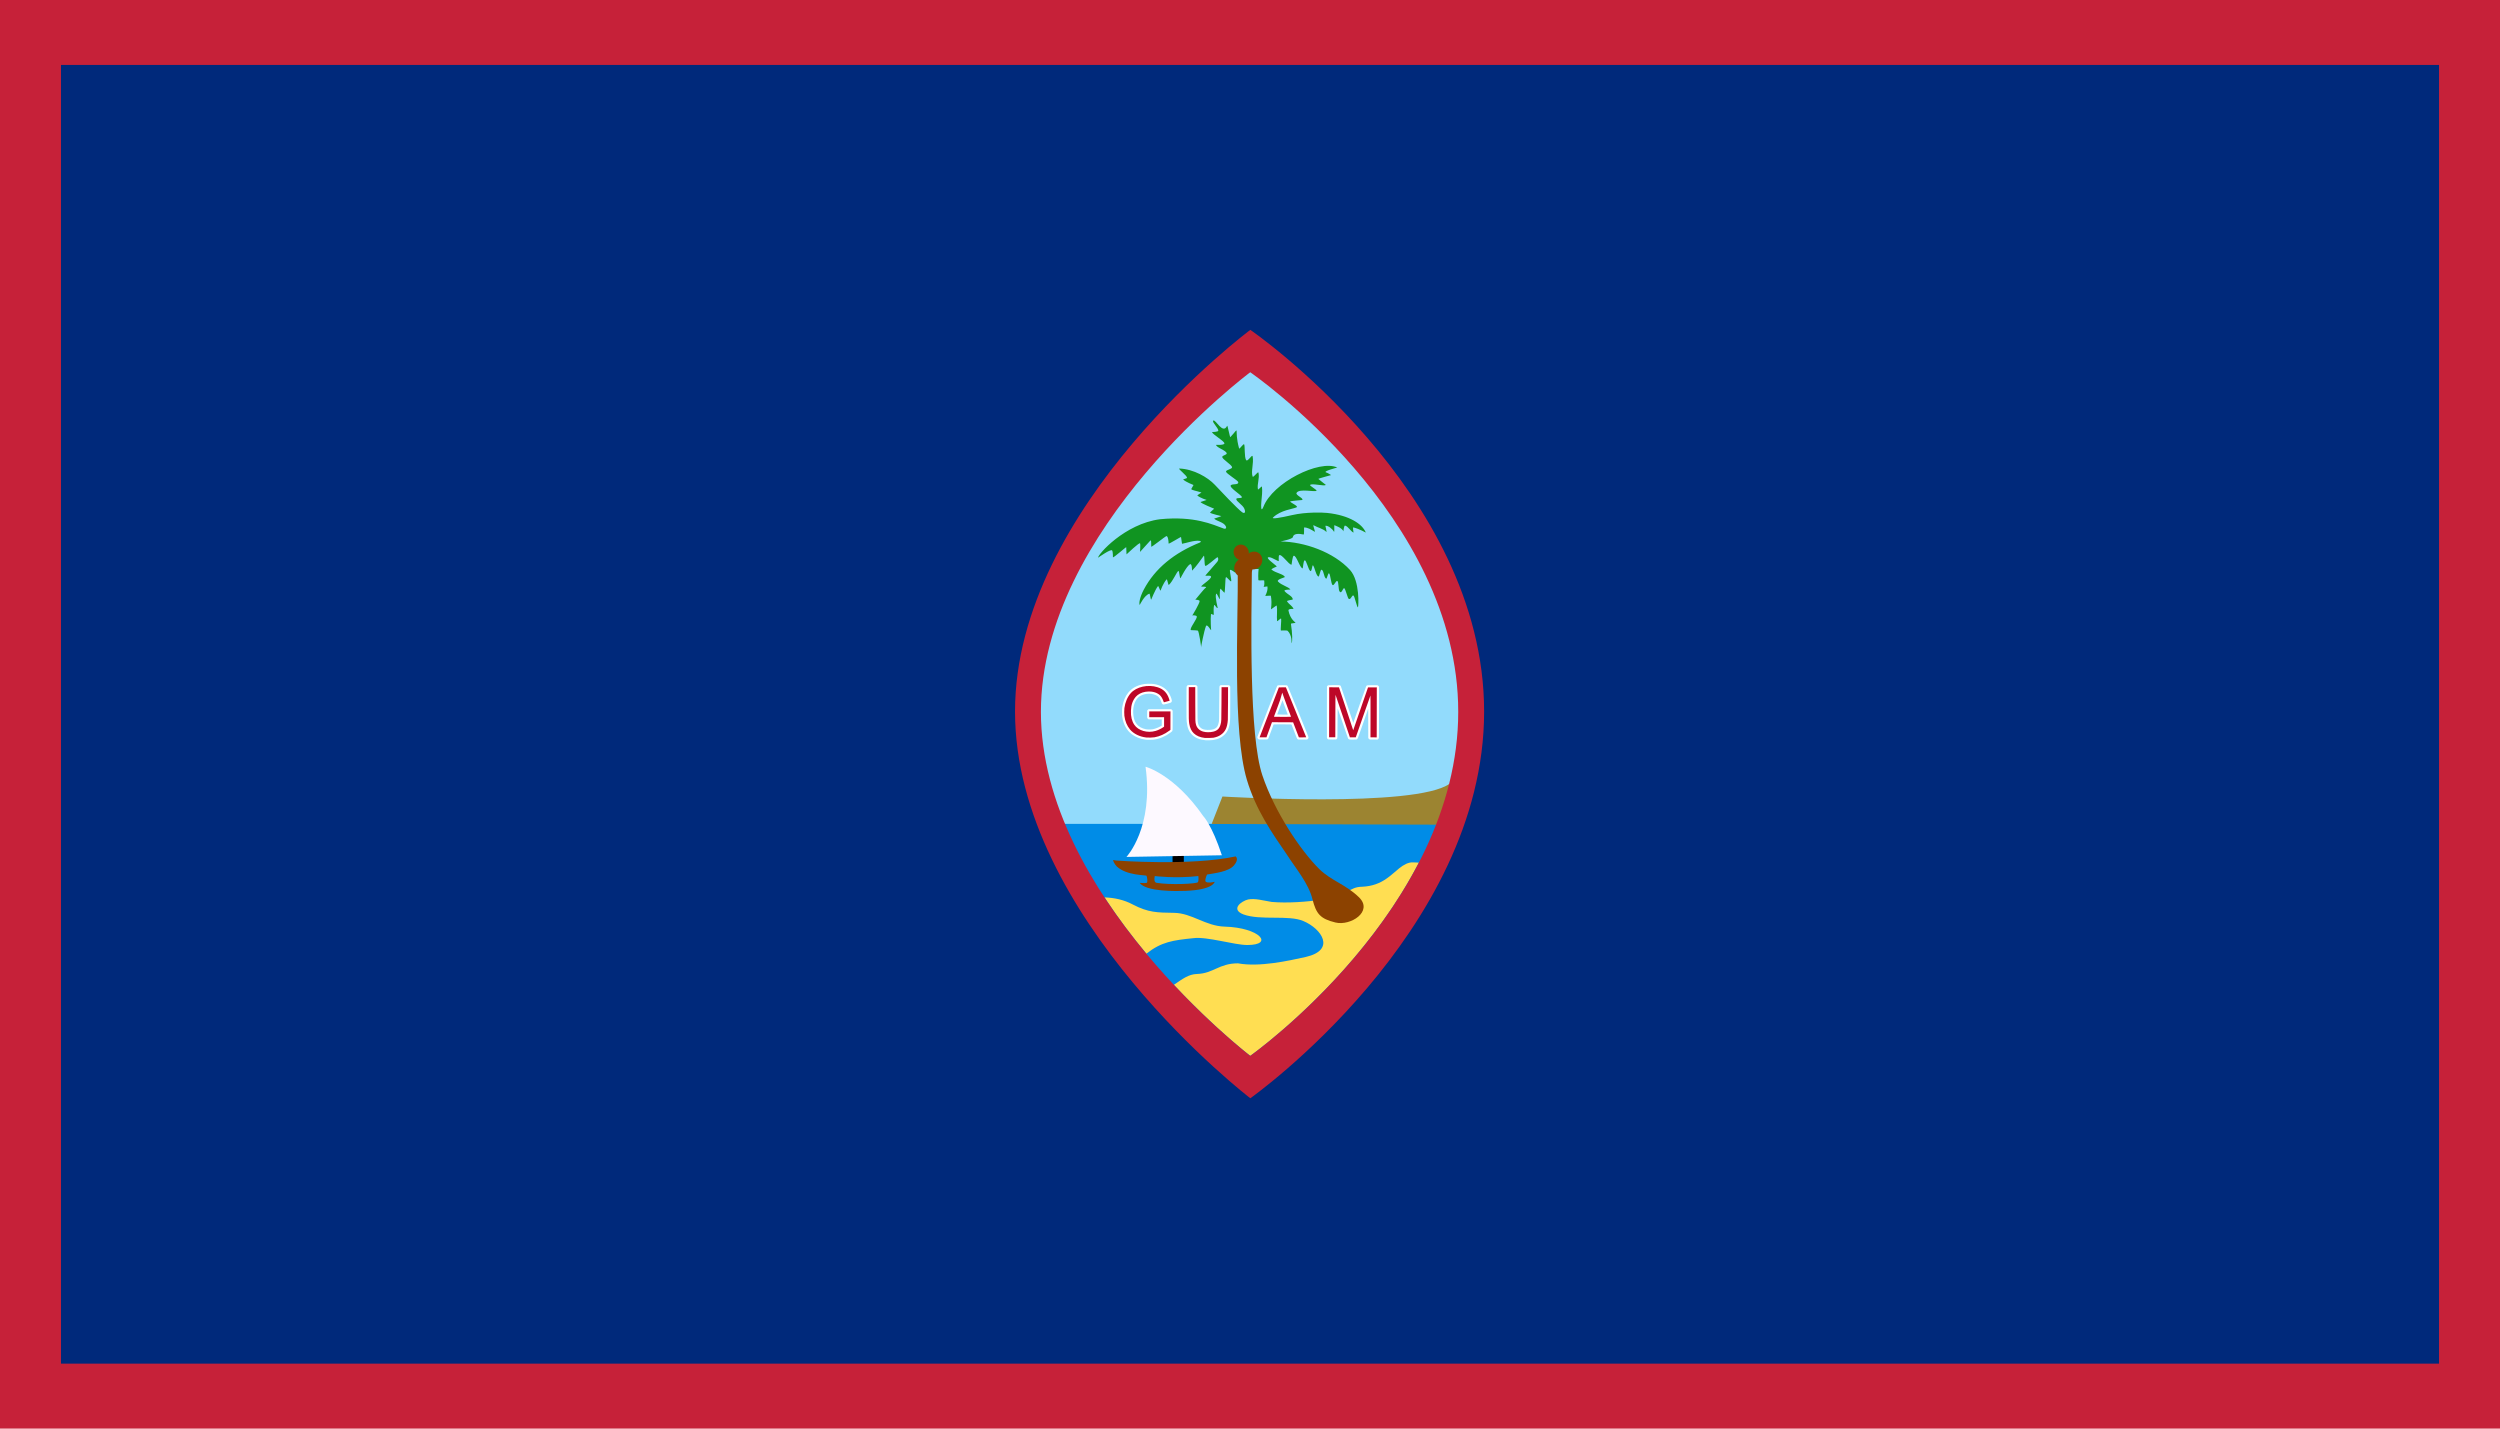 <?xml version="1.0" encoding="UTF-8" standalone="no"?>
<svg
   xmlns:dc="http://purl.org/dc/elements/1.1/"
   xmlns:cc="http://creativecommons.org/ns#"
   xmlns:rdf="http://www.w3.org/1999/02/22-rdf-syntax-ns#"
   xmlns:svg="http://www.w3.org/2000/svg"
   xmlns="http://www.w3.org/2000/svg"
   xmlns:sodipodi="http://sodipodi.sourceforge.net/DTD/sodipodi-0.dtd"
   xmlns:inkscape="http://www.inkscape.org/namespaces/inkscape"
   clip-rule="evenodd"
   fill-rule="evenodd"
   height="500"
   image-rendering="optimizeQuality"
   shape-rendering="geometricPrecision"
   text-rendering="geometricPrecision"
   viewBox="0 0 231510.42 132291.66"
   width="875"
   version="1.1"
   id="svg56"
   sodipodi:docname="Guam.svg"
   inkscape:version="1.0.2 (e86c8708, 2021-01-15)">
  <defs
     id="defs60" />
  <sodipodi:namedview
     pagecolor="#ffffff"
     bordercolor="#666666"
     borderopacity="1"
     objecttolerance="10"
     gridtolerance="10"
     guidetolerance="10"
     inkscape:pageopacity="0"
     inkscape:pageshadow="2"
     inkscape:window-width="1344"
     inkscape:window-height="729"
     id="namedview58"
     showgrid="false"
     inkscape:zoom="0.73524381"
     inkscape:cx="479.06891"
     inkscape:cy="213.63705"
     inkscape:window-x="0"
     inkscape:window-y="25"
     inkscape:window-maximized="1"
     inkscape:current-layer="svg56" />
  <path
     d="M 0,0 H 231510.41 V 132291.67 H 0 Z"
     fill="#c62139"
     stroke-width="1.051"
     id="path10" />
  <path
     d="M 5646.595,6013.264 H 225863.82 V 126278.42 H 5646.595 Z"
     fill="#00297b"
     stroke-width="1.101"
     id="path12" />
  <g
     id="g85"
     transform="translate(-7516.634,0.005)">
    <g
       stroke-width="1"
       id="g36"
       transform="matrix(1.136,0,0,1.136,0,6.8181819e-4)">
      <path
         d="m 108537.17,28617.296 c 0,0 -18122.533,14420.028 -18122.533,29399.058 0,14981.029 18122.543,29783.057 18122.543,29783.057 0,0 18006.53,-13724.025 18006.53,-29783.057 0,-16057.03 -18006.54,-29399.058 -18006.54,-29399.058 z"
         fill="#92dbfc"
         id="path14" />
      <path
         d="m 92419.719,67159.562 c 4716.233,11327.588 16117.451,20639.81 16117.451,20639.81 0,0 11603.94,-8844.17 16181.37,-20640.687"
         fill="#008ce7"
         id="path16" />
      <path
         d="m 124781.68,63890.343 c -2794,1999.002 -18515.02,1039 -18515.02,1039 l -879,2238.004 18719.02,57.999 c 78,-306.998 265,-672 330,-982.002 z"
         fill="#9c8431"
         id="path18" />
      <path
         d="m 96651.642,73153.356 c 796.01,26.008 1589.01,193.997 2301.011,576 1272.997,668 2010.997,662.999 3382.997,683.999 1436.01,21.987 2563.01,1079.003 4115.01,1123.003 2859,80 4061,1500.001 1838,1499.001 -1050,-1.059 -3301,-706.001 -4389,-558.001 -1654.01,168 -2610,294.002 -3834.01,1267.003 -1165.997,-1400.001 -2331.998,-2940.004 -3414.008,-4591.005 z m 5656.008,7128.008 c 709.01,-485.002 1197.01,-864.002 1885.01,-885.002 1337,-41 1793,-868 3338,-867 1756,322 4136.01,-211 5529.01,-520.002 2473,-570 1300,-2300.004 -197,-2928.003 -1210,-518.001 -3478.01,-26.009 -4885.01,-540.001 -1065,-416 -187,-1079.001 386,-1220.001 578,-106 1198,85 1917,201.999 1284,113.001 2897.01,-7.011 4025.01,-182 2331,-356.998 2235,-1041 3360,-1057.002 821,-38 1446.01,-281.998 2006,-682.001 658.01,-439 1343.01,-1340.002 2139.01,-1304 l 468,20.003 c -4916.01,9510.012 -13745.02,15753.018 -13745.02,15753.018 0,0 -2853,-2184.001 -6226.01,-5790.005 z"
         fill="#ffde52"
         id="path20" />
      <path
         d="m 113608.67,73315.355 c 305,1180.003 628,1581.003 1868,1884.001 1224,303.001 3094,-887 1935,-2042.003 -1103,-1074 -2265,-1349 -3253,-2316.003 -1533,-1520 -3636.01,-4662.006 -4635.01,-7633.01 -1093,-3248.003 -903,-12392.016 -854,-17024.022 1.01,-54 133,-86 148,-108 71,-102 139,33 28,-646 -29,-174 -167,-354 -166,-530 1.01,-314.002 -1084,343 -1370,903 -65,128 208,493 208,565 37,4444.006 -441,13218.017 739,17190.024 730,2459.003 2062,4358.006 3268.01,6115.007 723,1126.001 1769,2341.003 2084,3642.006 z"
         fill="#8c4200"
         id="path22" />
      <g
         fill-rule="nonzero"
         id="g32">
        <g
           fill="#ffffff"
           id="g26">
          <path
             d="m 100086.65,60304.335 c -14,-2.117 -69,-8.996 -121.996,-16.007 -377,-46 -780,-204.999 -1075.001,-425 -420,-313 -698,-814.002 -791,-1429.003 -26.01,-172 -25.01,-615 1,-784 74,-474.999 248,-894.002 498,-1200 74,-90.001 216,-228.002 303,-293.002 205,-156 470,-278.002 749,-346 200,-50 323,-65 562.997,-72 334,-7.99 569,22.013 833,110 338,111.002 600.01,291 785.01,537.002 125,165.999 287,534.998 310,705.001 12,92.998 -25,162 -107,196.998 -26,11.006 -156,50.001 -290,86 -269,72.002 -307,74.002 -367,23.998 -40,-33.999 -54,-60 -89,-169 -16,-46 -55,-139.999 -88,-207 -51,-102.999 -72,-134 -141,-203 -69,-69.999 -99,-90.999 -202,-141 -228,-111.001 -484.01,-149 -779.01,-113.001 -215.996,26.008 -449.996,114.001 -596.996,225.001 -327,246 -509.001,732 -490,1306.001 25,783 357,1214.002 1039.996,1351.003 131,26.008 417,26.008 557,0 204,-38 503,-155.001 672,-263.001 l 61,-38 v -249 l 1.01,-250.002 -539,-3.995 -539,-3.996 -34,-23.997 c -19,-13.997 -45,-40 -58,-59 -24,-33 -24,-38.002 -24,-331.002 1,-293 1,-298 25,-331 13,-18.996 40,-45 59,-58.001 l 34,-25.003 923,2.117 924,2.117 33,23.997 c 19,12.99 45,42 59,64 l 24,39.003 2.01,765 c 2.02,815 0,848 -49,907 -13.99,17.013 -78,69 -141,115.002 -436,320.998 -900,511.998 -1377,567 -123,13.996 -481,18.996 -557,7.99 z m 4829.01,41.003 c -483,-37.002 -848,-181.002 -1114,-438.002 -262,-253 -392,-570 -450,-1098 -17,-147 -18,-302.002 -17,-1496.004 2.01,-1286 3,-1334 23,-1373 11,-22.014 37,-53.002 57,-69 l 38,-28.002 317,-2.99 c 306,-2.116 319,-2.116 364,20.003 28,13.996 56,39.002 71,62 l 24,39.003 4,1380 c 3,1216.003 5,1393.001 20,1489.002 40,250 80,343.002 197,460 147,146 300,200.002 590,210 267,7.99 450,-22.013 607,-99 181,-88 263,-226.998 325,-544.999 23,-120.002 23,-139.002 32,-1501.004 9,-1543 2.01,-1415 85,-1478 l 39,-29 h 330 c 368,1.057 357,-1.059 416,76.999 l 30,39 1.01,1238.001 c 1,1242.003 -5,1502.003 -38,1736.005 -71,497.998 -236,812.998 -554,1059 -107,82.999 -151,111 -256,162.999 -161,81 -347,136.001 -558,166 -110,16.007 -471.01,27 -583.01,18.996 z m 4322,-67.001 c -14,-2.99 -45,-26.008 -70,-50 -51,-51.002 -65,-98 -50,-162 19,-79.002 1583,-4115.006 1608,-4147.005 49,-66 63,-68 429,-67 366.01,0 380.01,2.99 430.01,68 12.99,18.998 401,958.001 862,2089 732,1797.004 837,2062.003 837,2110.004 0,60.999 -24,103 -81,144 -34,23.997 -35,23.997 -401,22.991 h -367 l -40,-30.998 c -51,-39 -50,-35.002 -287,-655 -108,-283.001 -201,-523.002 -207,-533 -9,-17.992 -55,-18.997 -735,-20.003 -681.01,-1.058 -726.01,0 -733,17.013 -4.01,10 -96.01,261.998 -205.01,559.998 -108,297 -206,556.001 -218,575.001 -12,18.997 -37,45 -55,58.002 -33,23.997 -39,23.997 -363,25.003 -181,1.058 -340,-1.058 -354,-3.995 z m 2343,-2066.003 c -15.99,-45 -404,-1083 -414,-1108 -4,-11.008 -9,-6.007 -17,16.006 -18,54.001 -415,1113.002 -420,1122.001 -3,3.995 191,7.99 430,8.996 h 436.01 z m 3314.01,2062.003 c -46,-13.997 -96,-67 -109,-116.002 -7,-27.998 -9,-713 -4,-2121.001 l 7,-2079.002 28,-38 c 56,-73 51,-72 552,-71 417,1.057 452,2.115 487,20.001 20,11.007 47,35 59,53 11.99,17.013 245,702 517,1520.003 273,818.002 498,1488.002 501,1488.002 2.99,0 235,-665.002 516,-1477.003 319,-924 521,-1493 538,-1519 56,-81 51,-80 510,-79 391,0 409,1.058 446,22.013 21.01,11.985 50,40 65,61 l 26.01,40 -2.99,2091.003 c -3.99,1971 -5,2093.001 -22.99,2125.002 -10,17.992 -36,46.998 -58,63 l -39,29.998 -319,-1.058 c -316,0 -319,0 -353,-25.003 -19,-12.99 -45,-39.002 -58,-58.002 l -25,-33.999 -2.99,-1200.002 -2.99,-1199 -56,158.999 c -31,88 -221,632 -422,1209 -353,1011.003 -368,1052.003 -409,1094.003 -25.01,26.01 -56,46 -77,50.001 -20.01,3.995 -153.01,6.985 -297,6.985 -251,-1.058 -264,-2.117 -309,-25.003 -26.01,-12.99 -57.01,-39 -69,-56.999 -12.02,-17.992 -207,-581.002 -433.01,-1251.001 -226,-669.002 -415,-1217.002 -419,-1217.002 -5,0 -8.99,542.002 -10.99,1206 -2.02,1351.003 4,1252.004 -80,1308.003 l -43,28.001 -298,1.058 c -164.01,1.06 -313.01,-2.99 -331.01,-8.996 z"
             id="path24" />
        </g>
        <g
           fill="#bd0728"
           id="g30">
          <path
             d="m 100058.65,60119.336 c -541.996,-62 -1029.996,-302.001 -1323.997,-652 -248,-294 -408,-682 -461,-1118.003 -17,-143.999 -16,-484 2.01,-621.998 62,-475.002 250,-918.002 519,-1223.003 459,-521 1411.997,-731.003 2185.997,-481 488,156.999 778,454.999 943,966 23,71 40,131 38,134 -6,3.996 -422,117.002 -453,123 -18,2.99 -27,-13.997 -54,-93.999 -77,-226.002 -194,-414.001 -324,-518.001 -284,-226 -684,-309 -1152.996,-238.001 -300,46 -598,200.002 -769,398 -257.001,297.003 -384.001,661 -400.001,1142.003 -15,476 71,839 270,1139 323,488 1074.997,706.002 1743.997,506 214,-64 447,-174.997 611,-292 l 76,-53.998 1.01,-385 v -386.002 l -604.01,-1.058 -605,-1.058 1.01,-236.001 v -236 l 864,2.116 864,1.059 -2.01,752.001 -1,752 -95,70 c -389,286.002 -779.01,459.003 -1196.01,533.001 -154,27.001 -522,37 -678,18.997 z m 4787.01,36.999 c -392,-43 -697,-169 -913,-379 -197,-191 -310,-428 -369,-772.998 -42,-248.003 -45,-376.003 -43,-1696.005 l 2.01,-1293.001 265,1.059 h 264 l 2.01,1379 c 2.01,1467.002 1,1443.002 57,1664.004 71,282 281,491 581,578 240,70 564,71 837,2.99 324,-81 498,-255 586,-585.001 68,-253 67,-229 74,-1690.002 l 7,-1345.001 265,1.058 h 264 l -3,1247 c -1,718 -7,1317.001 -14,1413.003 -45,632 -209,974 -592,1233 -151,103 -356,181 -582,223 -98,17.992 -576,31.001 -688,18.997 z m 4474,-113.998 c 13,-33.002 366,-948.002 785,-2034.004 l 763,-1974.002 286,-2.117 287,-2.99 822.01,2020.003 c 452,1111.002 825,2029.003 829,2040.004 7,18.998 -11,20.003 -292,20.003 l -300,-1.058 -52,-135.001 c -29,-74 -134,-351 -235,-614 l -183,-478.003 -862,-3.995 -862.01,-5 -224,616 -224,616.001 -281,-1.059 h -280 z m 2534,-1625.003 c -3,-11.007 -121,-326 -261,-700.001 -140,-374 -298,-808 -350,-966.002 -52,-157 -97,-288 -99,-291 -3,-2.99 -23,66 -44,153.001 -69,289 -135,487 -381,1137.003 -133,354.999 -246,654 -250,664.998 -8,18.997 30,20.003 691,21.008 660,1.06 699,0 694,-18.997 z m 3112.01,-354 4,-2039.001 400,3.995 399,3.995 540,1625.003 c 297,893 557,1680.002 577,1749.003 21.01,68 40,121.999 43,119.999 2.12,-2.99 69,-196.001 148,-430.001 80,-233 350,-1017.001 601,-1742.003 l 457,-1318.001 358,-2.116 358,-2.117 -3.99,2038.002 -3.99,2039.004 -253,-1.058 h -253 l 2.99,-1713.003 c 2.11,-942.002 -1.06,-1707.003 -7.02,-1701.002 -5,6.006 -256,718 -557,1582.003 -301,864 -568,1629 -593,1700 l -46,129.002 h -478 l -582,-1726.003 c -320,-949 -586,-1733.003 -591,-1743.002 -5,-8.996 -11,767.001 -13,1725.003 l -4,1741.001 h -253 l -253,-1.058 z"
             id="path28" />
        </g>
      </g>
      <path
         d="m 97273.642,44871.316 c 77,106.001 66,563.001 66,563.001 63,38 1085.01,-870.001 1085.01,-829.001 1,191.001 24,585.001 24,585.001 0,0 1058.001,-1006.001 1102.001,-900.001 49,119 -4,702.001 -4,702.001 0,0 703.997,-776.001 832.997,-916.001 93,-100 78,126 87,491 2.01,65 1154,-850 1224,-866 149,-32 195,475 187,602 -6,94 1063,-610 1016,-517 l 79,541 c 298,-41 1008.01,-306 1435.01,-237 137,22 130,91 8,141 -2058.01,833.001 -3641.01,2089.002 -4563.006,3839.005 -314,596 -410,1116.001 -327,1247.001 0,0 370,-796 786.996,-921 56,-16 93,510 150,480 0,0 316,-798.002 544,-1092.002 61,-79 163,419.001 228,345.001 0,0 164,-534.001 485,-906.001 46,-53 129,505 180,458 333,-307 646,-1077 771,-1134 87,-68 102,640 185,579 0,0 475.01,-954.002 759.01,-1127.002 182,-112 175,521 175,521 362,-357 761,-949 950,-1206 87,-118 39,780 132,815 119,46 899,-688 987,-703 58,-10.002 126,209 -26,385 -12,13.999 -964,1112.001 -964,1112.001 185,35 257,-17 390,18 395,104 -740,755.001 -721,877.001 0,0 547,-10.002 364,96 -132,77 -855,1008 -855,975.002 0,-17 363,8 361,112 -3,193 -601,1188 -607,1182 -33,-33 321,-43 369,55 88,181.002 -614.01,986.002 -477.01,1123.002 19,19 401,6.001 571,44 82,18 312,1462.002 254,1404.002 -12.99,-13.999 246.01,-1354.001 403.01,-1762.002 96,-247 403,373 428,318 -13,0 -62,-881.001 -19,-1282.001 12,-112 233,117 230,10.002 -8,-243.002 -28,-503.002 22,-740.002 38,-179 226,323 299,188 0,0 -228,-872 -133,-1118 63,-162.002 215,392 315,414 0,0 -56,-678.002 49,-853.002 l 317,340.001 c 69,-109 56,-1165.001 120,-1264.001 53,-83 382,396 431,321 44,-68 -139,-852.002 -98,-914.002 58,-89 419,218 426,212.001 147,-148 142,-517.001 204,-654.001 166,-371 1118,-419 1230,-155 55,128 17,293 -5,492 9,8.001 477,42 481,6.001 0,0 -56,437 -23,918.002 5,64 475,-16 481,48 43,453 -61,495 -61,495 4,33 317,-48 322,-12.999 34,221 -37,490 -177,749 -21,37.002 448,-36 455,7.002 57,340 68,610.001 9,1090.001 -5,39 459,-339 466,-300 70,404 -10.99,840 31,1258.001 10.01,97.001 307,-289 334,-177 27,110 -66,910.001 -21,955.001 0,0 497.01,-25 541.01,17 394,370 319,1016.001 319,1016.001 108,-80 67,-858 -42,-1570.002 -12,-75 382,-46 370,-116 0,0 -432,-260 -574,-984.002 -30,-155 417,-123 417,-123 -124,-285 -342,-339 -527,-613 -60,-90 464,-131 464,-157 1,-273 -442,-403 -671,-687 -98,-121 478,-127.002 478,-127.002 -169,-235 -726,-338 -1010,-649 -155,-169 565,-335 556,-364 -79,-249 -756,-327 -1084.01,-608.002 -68,-58 428,-254 428,-254 -50,-106 -1131,-817 -581,-752 232,28 703,358 740,308 0,0 -20,-415 28,-465 181,-188.002 805.01,798 1017.01,758 0,0 78,-706 174,-725 228,-43 506,1028 731,1028 30,0 47,-619 163,-653 131,-38 278,694 444,856.001 154,149 156,-572.001 246,-435.001 153,221 190,682.001 399,885.002 136,132 161,-636.002 312,-533.002 175,119.001 134,517.002 331,713.002 94,93 157,-507 264,-419 95,77 159,811 261,927 130,148 280,-387 415,-302 97,62 74,697 164,833 184,282.002 280,-341 402,-245 85,65 269,795.002 346,853.002 171,130 265,-332 395,-267 94,46 284,986 362,962 51,-15.999 177,-2142.002 -641,-3039.004 -1333,-1462.002 -3720,-2306.002 -5668,-2327.002 0,0 979,-195 1005,-357 52,-323 538,-285 877,-211 60,12.999 28,-571.002 36,-574.002 303,-7 574,172 864,348 90,55 -183,-585 -87,-530 372,215 786,278 1037,539 66,69.002 -76,-493 -76,-493 186,-45 553,223 697,474 70,124.002 -4,-655 51,-517 0,0 648,220 718,493 0,0 53,-494 140,-468 260,68 488,507 691,570 0,0 -84,-440 -17.99,-423 488,123 1018,425 1017,423 -275,-688 -1318,-1409.001 -3153,-1602.002 -337,-34.999 -1704,-91 -2863.01,178.002 -950,220 -1700,345 -1546,195 628,-615.002 1643,-690.002 1922,-833.002 200,-102 -673,-439 -500,-487 172,-41 952,-106 952,-106 169,-132 -567,-390.001 -457,-582.002 220,-385 1521.01,-35 1632.01,-181 36,-49 -559,-401 -534,-453 95,-195 1253,144 1280,-26 0,0 -351,-262 -601,-477.001 -30,-26 1034,-312 1034,-312 -20,-20 -182,-134 -426,-229 -223,-87 934,-388 934,-388 -1466,-670.002 -5271.01,1236 -6026.01,3214.003 -196,472 -202,-41 -161,-441.001 39,-430 93,-807 47,-1202.002 -14,-117 -311,311.001 -331,197.001 -76,-420 149,-881.001 46,-1347.001 -34,-157 -428,463 -480,306 -144,-431 108,-1037.002 6,-1631.002 -40,-232 -413,497 -538,289 -146,-241 -82,-1134.002 -151,-1269.002 -56,-108 -388,428 -416,327 -450,-1637.002 148,-1841.002 -716,-918 -30,32 -222,-968.002 -255,-934.002 -354,758.002 -934,-540 -1132,-419 -148,92 404,594 410,820 3,109 -508,116 -508,116 11,187 972,711.002 1003,916.002 25,169 -680,127 -680,127 22,229 823,447 867,690.002 25,134 -375,164 -362,300 21,209 774,622 799,835.001 17,148 -481,209 -493,347 -15,167 1000,727.001 1001,884.001 1,222 -404,108 -588,220 -259,157.001 831,793.001 877,974.002 36,159 -436,19 -452,164 -20,190 534,477.001 661,803.001 127,322 -3,404 -185,276 -365,-257 -1837,-1821.002 -2228,-2238.003 -568,-606 -1731.01,-1285 -2891.01,-1325 -121,37 624,564 629,755 1.01,49 -335,122 -320,137 206,206 847,451 847,451 l -184,331.001 c 43,97 347,123 834,283 0,0 -365,226 -338,247 258,206 758.01,358 758.01,358 l -492,165 c -29,95 1107,550.002 1107,550.002 0,0 -355,306 -339,322 87,87 922,280 922,280 14,14 -590,202 -586,206 219,219 823,290.001 964,652.002 0,0 83,206 -156,167 -940,-341 -2396.01,-1047.001 -5219.01,-770.001 -2886.007,376.001 -5085.009,2885.003 -5047.009,3135.004 0,0 1032,-740.001 1141.001,-590 z"
         fill="#109421"
         id="path34" />
    </g>
    <g
       fill="#8c4200"
       transform="matrix(1.136,0,0,1.136,228980.7,56313.972)"
       id="g44">
      <ellipse
         cx="-76406.734"
         cy="-54552.762"
         rx="609.989"
         ry="646.731"
         stroke-width="0.26"
         transform="matrix(0.841,-0.541,0.541,0.841,0,0)"
         id="ellipse38" />
      <ellipse
         cx="80113.359"
         cy="46920.699"
         rx="696.674"
         ry="738.637"
         stroke-width="0.297"
         transform="matrix(-0.841,-0.541,-0.541,0.841,0,0)"
         id="ellipse40" />
      <ellipse
         cx="80494.336"
         cy="47852.852"
         rx="743.691"
         ry="788.485"
         stroke-width="0.317"
         transform="matrix(-0.841,-0.541,-0.541,0.841,0,0)"
         id="ellipse42" />
    </g>
    <g
       stroke-width="1"
       id="g54"
       transform="matrix(1.136,0,0,1.136,0,6.8181819e-4)">
      <path
         d="m 102199.71,69706.336 h 919 v 687 h -919 z"
         id="path46" />
      <path
         d="m 97603.708,70148.337 c 0,0 6037.012,459.999 9739.012,-334.999 0,0 311,210.999 -136,732.999 -447,521.001 -1578,632.999 -2199,745 0,0 -149,335 -137,509 13,174.001 392,156.001 578,118.002 l 186,-37.002 c 0,0 -87,652.002 -2372,739.002 -750,28.998 -3223,81 -3746.002,-652.002 0,0 453,37.002 571.002,0 118,-36.999 32,-509 -12.01,-578.001 -42.99,-67.998 -1603.002,0 -2422.002,-757.999 -203,-216.001 -300,-446 -300,-528 0,-7.012 250,44 250,44 z m 3146.012,1267 c 0,0 1652,211 3553,0 0,0 50,360 -37,497.001 -87,136.999 -2280,242.001 -3386,50.001 -178,-57.002 -184,-275.003 -130,-547.002 z"
         fill="#8c4200"
         id="path48" />
      <path
         d="m 98443.718,69854.337 c 0,0 2240.002,-2382.001 1554,-7352.007 0,0 2334.002,601.001 4713.002,4034.005 0,0 694,697 1510,3183.001 z"
         fill="#fdf9ff"
         id="path50" />
      <path
         d="m 108540.72,26889.305 c 0,0 -19181.012,14279.009 -19181.012,31116.021 0,16839.012 19181.012,31522.022 19181.012,31522.022 0,0 19058.02,-13472.01 19058.02,-31522.022 0,-18049.013 -19058.02,-31116.021 -19058.02,-31116.021 z m -7,3456.003 c 0,0 -17064.012,12703.007 -17064.012,27682.018 0,14981.012 17064.012,28044.022 17064.012,28044.022 0,0 16955.02,-11985.01 16955.02,-28044.022 0,-16057.011 -16955.02,-27682.018 -16955.02,-27682.018 z"
         fill="#c62139"
         id="path52" />
    </g>
  </g>
</svg>
